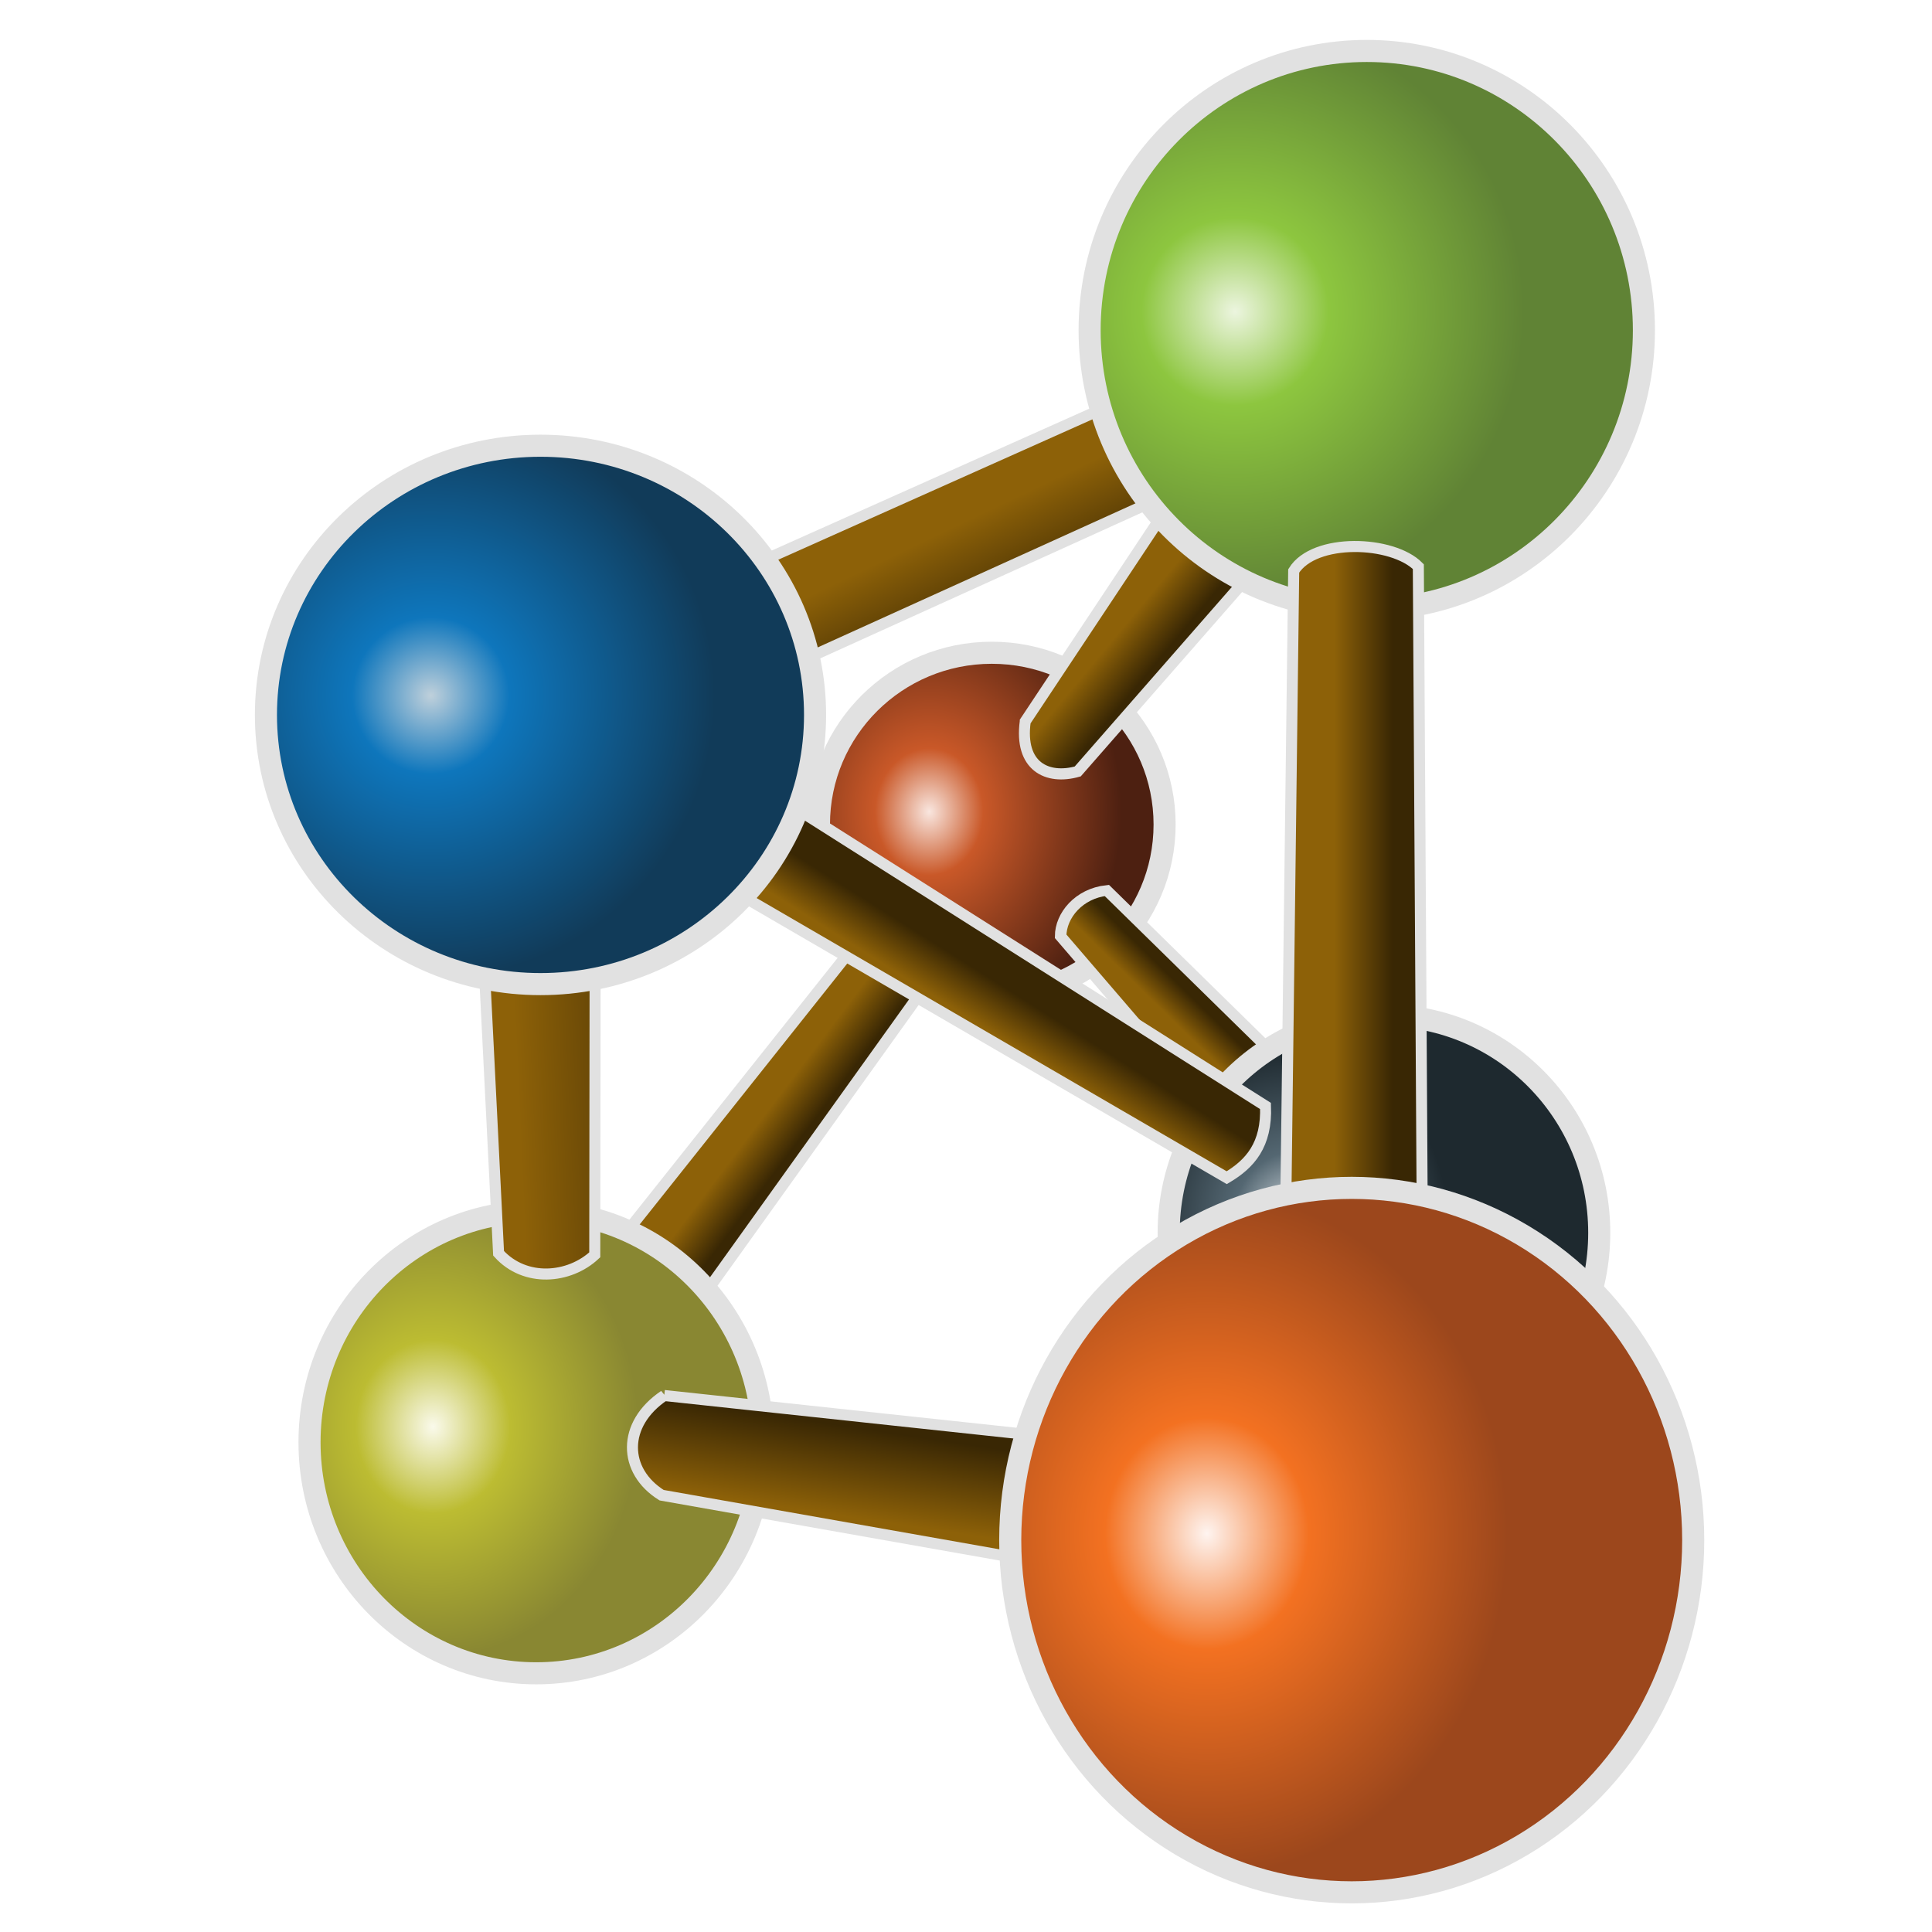 <?xml version="1.0" encoding="UTF-8" standalone="no"?>
<svg
   xmlns:dc="http://purl.org/dc/elements/1.1/"
   xmlns:cc="http://creativecommons.org/ns#"
   xmlns:rdf="http://www.w3.org/1999/02/22-rdf-syntax-ns#"
   xmlns:svg="http://www.w3.org/2000/svg"
   xmlns="http://www.w3.org/2000/svg"
   xmlns:xlink="http://www.w3.org/1999/xlink"
   xmlns:sodipodi="http://sodipodi.sourceforge.net/DTD/sodipodi-0.dtd"
   xmlns:inkscape="http://www.inkscape.org/namespaces/inkscape"
   version="1.0"
   width="700"
   height="700"
   viewBox="0 0 7000 7000"
   preserveAspectRatio="xMidYMid meet"
   id="svg12359"
   inkscape:version="0.91 r13725"
   sodipodi:docname="Icon.svg"
   inkscape:export-filename="/home/tim/sources/graphtool/source/app/icon/Icon48x48.png"
   inkscape:export-xdpi="6.1700001"
   inkscape:export-ydpi="6.1700001">
  <defs
     id="defs13426">
    <linearGradient
       id="linearGradient15533"
       inkscape:collect="always">
      <stop
         id="stop15535"
         offset="0"
         style="stop-color:#ecf5df;stop-opacity:1" />
      <stop
         style="stop-color:#8dc63f;stop-opacity:1"
         offset="0.324"
         id="stop15537" />
      <stop
         id="stop15539"
         offset="1"
         style="stop-color:#608335;stop-opacity:1" />
    </linearGradient>
    <linearGradient
       id="linearGradient15525"
       inkscape:collect="always">
      <stop
         id="stop15527"
         offset="0"
         style="stop-color:#fafaeb;stop-opacity:1" />
      <stop
         style="stop-color:#bcbc32;stop-opacity:1"
         offset="0.376"
         id="stop15529" />
      <stop
         id="stop15531"
         offset="1"
         style="stop-color:#898732;stop-opacity:1" />
    </linearGradient>
    <linearGradient
       id="linearGradient15517"
       inkscape:collect="always">
      <stop
         id="stop15519"
         offset="0"
         style="stop-color:#f9e6df;stop-opacity:1" />
      <stop
         style="stop-color:#c95828;stop-opacity:1"
         offset="0.282"
         id="stop15521" />
      <stop
         id="stop15523"
         offset="1"
         style="stop-color:#4d2011;stop-opacity:1" />
    </linearGradient>
    <linearGradient
       id="linearGradient15509"
       inkscape:collect="always">
      <stop
         id="stop15511"
         offset="0"
         style="stop-color:#bfd0db;stop-opacity:1" />
      <stop
         style="stop-color:#0e76bc;stop-opacity:1"
         offset="0.277"
         id="stop15513" />
      <stop
         id="stop15515"
         offset="1"
         style="stop-color:#113b59;stop-opacity:1" />
    </linearGradient>
    <linearGradient
       id="linearGradient15499"
       inkscape:collect="always">
      <stop
         id="stop15501"
         offset="0"
         style="stop-color:#fef4f0;stop-opacity:1" />
      <stop
         style="stop-color:#f37121;stop-opacity:1"
         offset="0.339"
         id="stop15503" />
      <stop
         id="stop15505"
         offset="1"
         style="stop-color:#9c471c;stop-opacity:1" />
    </linearGradient>
    <linearGradient
       inkscape:collect="always"
       id="linearGradient15469">
      <stop
         style="stop-color:#dce3e8;stop-opacity:1"
         offset="0"
         id="stop15471" />
      <stop
         id="stop15481"
         offset="0.405"
         style="stop-color:#546772;stop-opacity:1;" />
      <stop
         style="stop-color:#1e292f;stop-opacity:1"
         offset="1"
         id="stop15473" />
    </linearGradient>
    <linearGradient
       inkscape:collect="always"
       id="linearGradient15358">
      <stop
         style="stop-color:#8d6108;stop-opacity:1;"
         offset="0"
         id="stop15360" />
      <stop
         style="stop-color:#392704;stop-opacity:1"
         offset="1"
         id="stop15362" />
    </linearGradient>
    <linearGradient
       id="linearGradient15302"
       inkscape:collect="always">
      <stop
         id="stop15306"
         offset="0"
         style="stop-color:#8d6108;stop-opacity:1;" />
      <stop
         id="stop15308"
         offset="1"
         style="stop-color:#392704;stop-opacity:1" />
    </linearGradient>
    <linearGradient
       inkscape:collect="always"
       xlink:href="#linearGradient15302"
       id="linearGradient15286"
       x1="4329.025"
       y1="3381.588"
       x2="4539.248"
       y2="3381.588"
       gradientUnits="userSpaceOnUse"
       gradientTransform="translate(693.699,517.521)" />
    <linearGradient
       inkscape:collect="always"
       xlink:href="#linearGradient15302"
       id="linearGradient15318"
       x1="5632.592"
       y1="1677.555"
       x2="5635.948"
       y2="1513.266"
       gradientUnits="userSpaceOnUse" />
    <linearGradient
       inkscape:collect="always"
       xlink:href="#linearGradient15302"
       id="linearGradient15326"
       x1="5155.363"
       y1="-185.044"
       x2="5150.141"
       y2="-294.59"
       gradientUnits="userSpaceOnUse" />
    <linearGradient
       inkscape:collect="always"
       xlink:href="#linearGradient15302"
       id="linearGradient15334"
       x1="419.03"
       y1="4251.473"
       x2="411.115"
       y2="4426.775"
       gradientUnits="userSpaceOnUse" />
    <linearGradient
       inkscape:collect="always"
       xlink:href="#linearGradient15358"
       id="linearGradient15342"
       x1="3521.27"
       y1="5116.37"
       x2="3521.805"
       y2="4792.325"
       gradientUnits="userSpaceOnUse" />
    <linearGradient
       inkscape:collect="always"
       xlink:href="#linearGradient15358"
       id="linearGradient15370"
       x1="-1864.708"
       y1="4250.473"
       x2="-1866.604"
       y2="4406.271"
       gradientUnits="userSpaceOnUse" />
    <linearGradient
       inkscape:collect="always"
       xlink:href="#linearGradient15358"
       id="linearGradient15378"
       x1="2304.552"
       y1="3004.182"
       x2="2311.82"
       y2="3424.472"
       gradientUnits="userSpaceOnUse" />
    <linearGradient
       inkscape:collect="always"
       xlink:href="#linearGradient15358"
       id="linearGradient15392"
       x1="1362.553"
       y1="3843.111"
       x2="2047.723"
       y2="3811.967"
       gradientUnits="userSpaceOnUse"
       gradientTransform="translate(693.699,517.521)" />
    <radialGradient
       inkscape:collect="always"
       xlink:href="#linearGradient15533"
       id="radialGradient15475"
       cx="3651.26"
       cy="1191.044"
       fx="3651.26"
       fy="1191.044"
       r="1004.163"
       gradientTransform="matrix(1.042,0.021,-0.021,1.047,882.857,379.663)"
       gradientUnits="userSpaceOnUse" />
    <radialGradient
       inkscape:collect="always"
       xlink:href="#linearGradient15517"
       id="radialGradient15489"
       cx="2751.413"
       cy="2994.47"
       fx="2751.413"
       fy="2994.47"
       r="626.199"
       gradientTransform="matrix(1.112,0.007,-0.009,1.305,521.41,-411.575)"
       gradientUnits="userSpaceOnUse" />
    <radialGradient
       inkscape:collect="always"
       xlink:href="#linearGradient15469"
       id="radialGradient15491"
       cx="4039.512"
       cy="4457.482"
       fx="4039.512"
       fy="4457.482"
       r="780.02"
       gradientTransform="matrix(0.71,-0.027,0.03,0.8,1877.932,1544.991)"
       gradientUnits="userSpaceOnUse" />
    <radialGradient
       inkscape:collect="always"
       xlink:href="#linearGradient15499"
       id="radialGradient15493"
       cx="3732.047"
       cy="5649.134"
       fx="3732.047"
       fy="5649.134"
       r="1237.288"
       gradientTransform="matrix(0.88,-0.01,0.011,1,1213.971,519.032)"
       gradientUnits="userSpaceOnUse" />
    <radialGradient
       inkscape:collect="always"
       xlink:href="#linearGradient15525"
       id="radialGradient15495"
       cx="923.31"
       cy="5239.671"
       fx="923.31"
       fy="5239.671"
       r="821.284"
       gradientTransform="matrix(0.906,-0.005,0.005,1.018,893.625,414.322)"
       gradientUnits="userSpaceOnUse" />
    <radialGradient
       inkscape:collect="always"
       xlink:href="#linearGradient15509"
       id="radialGradient15497"
       cx="916.671"
       cy="2580.827"
       fx="916.671"
       fy="2580.827"
       r="994.791"
       gradientTransform="matrix(1.034,0.006,-0.006,1.032,816.065,425.522)"
       gradientUnits="userSpaceOnUse" />
    <filter
       style="color-interpolation-filters:sRGB"
       inkscape:label="Drop Shadow"
       id="filter10552">
      <feFlood
         flood-opacity="0.498"
         flood-color="rgb(0,0,0)"
         result="flood"
         id="feFlood10554" />
      <feComposite
         in="flood"
         in2="SourceGraphic"
         operator="in"
         result="composite1"
         id="feComposite10556" />
      <feGaussianBlur
         in="composite1"
         stdDeviation="50"
         result="blur"
         id="feGaussianBlur10558" />
      <feOffset
         dx="50"
         dy="50"
         result="offset"
         id="feOffset10560" />
      <feComposite
         in="SourceGraphic"
         in2="offset"
         operator="over"
         result="composite2"
         id="feComposite10562" />
    </filter>
    <filter
       style="color-interpolation-filters:sRGB;"
       inkscape:label="Drop Shadow"
       id="filter5140">
      <feFlood
         flood-opacity="0.498"
         flood-color="rgb(0,0,0)"
         result="flood"
         id="feFlood5142" />
      <feComposite
         in="flood"
         in2="SourceGraphic"
         operator="in"
         result="composite1"
         id="feComposite5144" />
      <feGaussianBlur
         in="composite1"
         stdDeviation="50"
         result="blur"
         id="feGaussianBlur5146" />
      <feOffset
         dx="50"
         dy="50"
         result="offset"
         id="feOffset5148" />
      <feComposite
         in="SourceGraphic"
         in2="offset"
         operator="over"
         result="composite2"
         id="feComposite5150" />
    </filter>
  </defs>
  <sodipodi:namedview
     pagecolor="#ffffff"
     bordercolor="#666666"
     borderopacity="1"
     objecttolerance="10"
     gridtolerance="10"
     guidetolerance="10"
     inkscape:pageopacity="0"
     inkscape:pageshadow="2"
     inkscape:window-width="1855"
     inkscape:window-height="1056"
     id="namedview13424"
     showgrid="false"
     inkscape:zoom="0.64217685"
     inkscape:cx="92.519208"
     inkscape:cy="465.91137"
     inkscape:window-x="65"
     inkscape:window-y="24"
     inkscape:window-maximized="1"
     inkscape:current-layer="layer15"
     fit-margin-top="0"
     fit-margin-left="0"
     fit-margin-right="0"
     fit-margin-bottom="0" />
  <g
     inkscape:groupmode="layer"
     id="layer15"
     inkscape:label="base"
     style="display:inline;opacity:1"
     transform="translate(-237.471,-624.509)">
    <g
       id="g5072"
       style="filter:url(#filter5140)">
      <ellipse
         ry="622.306"
         rx="626.199"
         cy="3561.853"
         cx="3780.854"
         id="path14530-6"
         style="fill:url(#radialGradient15489);fill-opacity:1;fill-rule:evenodd;stroke:#e1e1e1;stroke-width:80;stroke-linecap:butt;stroke-linejoin:miter;stroke-miterlimit:4;stroke-dasharray:none;stroke-opacity:1;" />
      <path
         sodipodi:nodetypes="ccccc"
         inkscape:connector-curvature="0"
         id="rect15269"
         d="m -2793.091,4090.333 1726.296,66.447 22.149,283.625 -1739.603,20.631 z"
         style="fill:url(#linearGradient15370);fill-opacity:1;fill-rule:nonzero;stroke:#e1e1e1;stroke-width:40;stroke-miterlimit:4;stroke-dasharray:none;stroke-opacity:1;"
         transform="matrix(0.592,-0.806,0.806,0.592,693.699,517.521)" />
      <ellipse
         ry="836.856"
         rx="821.284"
         cy="5800.333"
         cx="2130.219"
         id="path14530-35"
         style="fill:url(#radialGradient15495);fill-opacity:1;fill-rule:evenodd;stroke:#e1e1e1;stroke-width:80;stroke-linecap:butt;stroke-linejoin:miter;stroke-miterlimit:4;stroke-dasharray:none;stroke-opacity:1;" />
      <path
         sodipodi:nodetypes="ccccc"
         inkscape:connector-curvature="0"
         id="rect15259"
         d="m 1916.103,3561.854 428.231,7.786 -1.947,1551.364 c -92.135,86.295 -252.454,100.903 -348.481,-5.505 z"
         style="fill:url(#linearGradient15392);fill-opacity:1;fill-rule:nonzero;stroke:#e1e1e1;stroke-width:40;stroke-miterlimit:4;stroke-dasharray:none;stroke-opacity:1;" />
      <path
         sodipodi:nodetypes="ccccc"
         inkscape:connector-curvature="0"
         id="rect15265"
         d="m 4762.529,-337.059 1146.338,-54.613 21.173,334.532 -1139.716,-43.406 c -60.085,-52.129 -81.425,-155.022 -27.795,-236.513 z"
         style="fill:url(#linearGradient15326);fill-opacity:1;fill-rule:nonzero;stroke:#e1e1e1;stroke-width:40.072;stroke-miterlimit:4;stroke-dasharray:none;stroke-opacity:1;"
         transform="matrix(0.68,0.733,-0.788,0.616,693.699,517.521)" />
      <ellipse
         ry="787.806"
         rx="780.02"
         cy="5041.197"
         cx="5201.803"
         id="path14530-7"
         style="fill:url(#radialGradient15491);fill-opacity:1;fill-rule:evenodd;stroke:#e1e1e1;stroke-width:80;stroke-linecap:butt;stroke-linejoin:miter;stroke-miterlimit:4;stroke-dasharray:none;stroke-opacity:1;" />
      <path
         sodipodi:nodetypes="ccccc"
         inkscape:connector-curvature="0"
         id="rect15263"
         d="m -131.271,4172.478 1124.035,-71.216 -27.846,410.711 -1122.241,-78.314 c -92.188,-68.958 -116.666,-179.969 26.052,-261.181 z"
         style="fill:url(#linearGradient15334);fill-opacity:1;fill-rule:nonzero;stroke:#e1e1e1;stroke-width:40.002;stroke-miterlimit:4;stroke-dasharray:none;stroke-opacity:1;"
         transform="matrix(0.605,-0.797,0.788,0.615,693.699,517.521)" />
      <path
         sodipodi:nodetypes="ccccc"
         inkscape:connector-curvature="0"
         id="rect15261"
         d="m 1190.386,2836.11 1414.663,10.867 17.399,380.902 -1435.296,-3.171 z"
         style="fill:url(#linearGradient15378);fill-opacity:1;fill-rule:nonzero;stroke:#e1e1e1;stroke-width:40;stroke-miterlimit:4;stroke-dasharray:none;stroke-opacity:1;"
         transform="matrix(0.91,-0.415,0.415,0.91,693.699,517.521)" />
      <ellipse
         ry="1011.949"
         rx="1004.163"
         cy="1771.07"
         cx="5139.514"
         id="path14530"
         style="fill:url(#radialGradient15475);fill-opacity:1;fill-rule:evenodd;stroke:#e1e1e1;stroke-width:80;stroke-linecap:butt;stroke-linejoin:miter;stroke-miterlimit:4;stroke-dasharray:none;stroke-opacity:1;" />
      <path
         sodipodi:nodetypes="ccccc"
         inkscape:connector-curvature="0"
         id="rect15267"
         d="m 3229.939,1320.189 2353.525,50.672 c 77.071,117.859 58.77,209.323 12.115,295.205 l -2399.275,40.278 z"
         style="fill:url(#linearGradient15318);fill-opacity:1;fill-rule:nonzero;stroke:#e1e1e1;stroke-width:40.001;stroke-miterlimit:4;stroke-dasharray:none;stroke-opacity:1;"
         transform="matrix(0.856,0.517,-0.511,0.859,693.699,517.521)" />
      <ellipse
         ry="975.326"
         rx="994.791"
         cy="3164.767"
         cx="2145.791"
         id="path14530-3"
         style="fill:url(#radialGradient15497);fill-opacity:1;fill-rule:evenodd;stroke:#e1e1e1;stroke-width:80;stroke-linecap:butt;stroke-linejoin:miter;stroke-miterlimit:4;stroke-dasharray:none;stroke-opacity:1;" />
      <path
         sodipodi:nodetypes="ccccc"
         inkscape:connector-curvature="0"
         id="rect15255"
         d="m 4874.79,2643.104 c 74.963,-120.605 358.301,-110.223 451.589,-15.572 l 15.572,2600.53 -498.305,-85.646 z"
         style="fill:url(#linearGradient15286);fill-opacity:1;fill-rule:nonzero;stroke:#e1e1e1;stroke-width:40;stroke-miterlimit:4;stroke-dasharray:none;stroke-opacity:1;" />
      <path
         sodipodi:nodetypes="ccccc"
         inkscape:connector-curvature="0"
         id="rect15257"
         d="m 2631.946,4778.846 1694.305,-69.022 13.413,473.384 -1664.086,-45.657 c -151.293,-65.892 -181.275,-233.262 -43.632,-358.705 z"
         style="fill:url(#linearGradient15342);fill-opacity:1;fill-rule:nonzero;stroke:#e1e1e1;stroke-width:40;stroke-miterlimit:4;stroke-dasharray:none;stroke-opacity:1;"
         transform="matrix(0.989,0.147,-0.147,0.989,693.699,517.521)" />
      <ellipse
         ry="1276.218"
         rx="1237.288"
         cy="6154.598"
         cx="5085.012"
         id="path14530-5"
         style="fill:url(#radialGradient15493);fill-opacity:1;fill-rule:evenodd;stroke:#e1e1e1;stroke-width:80;stroke-linecap:butt;stroke-linejoin:miter;stroke-miterlimit:4;stroke-dasharray:none;stroke-opacity:1;" />
    </g>
  </g>
</svg>
